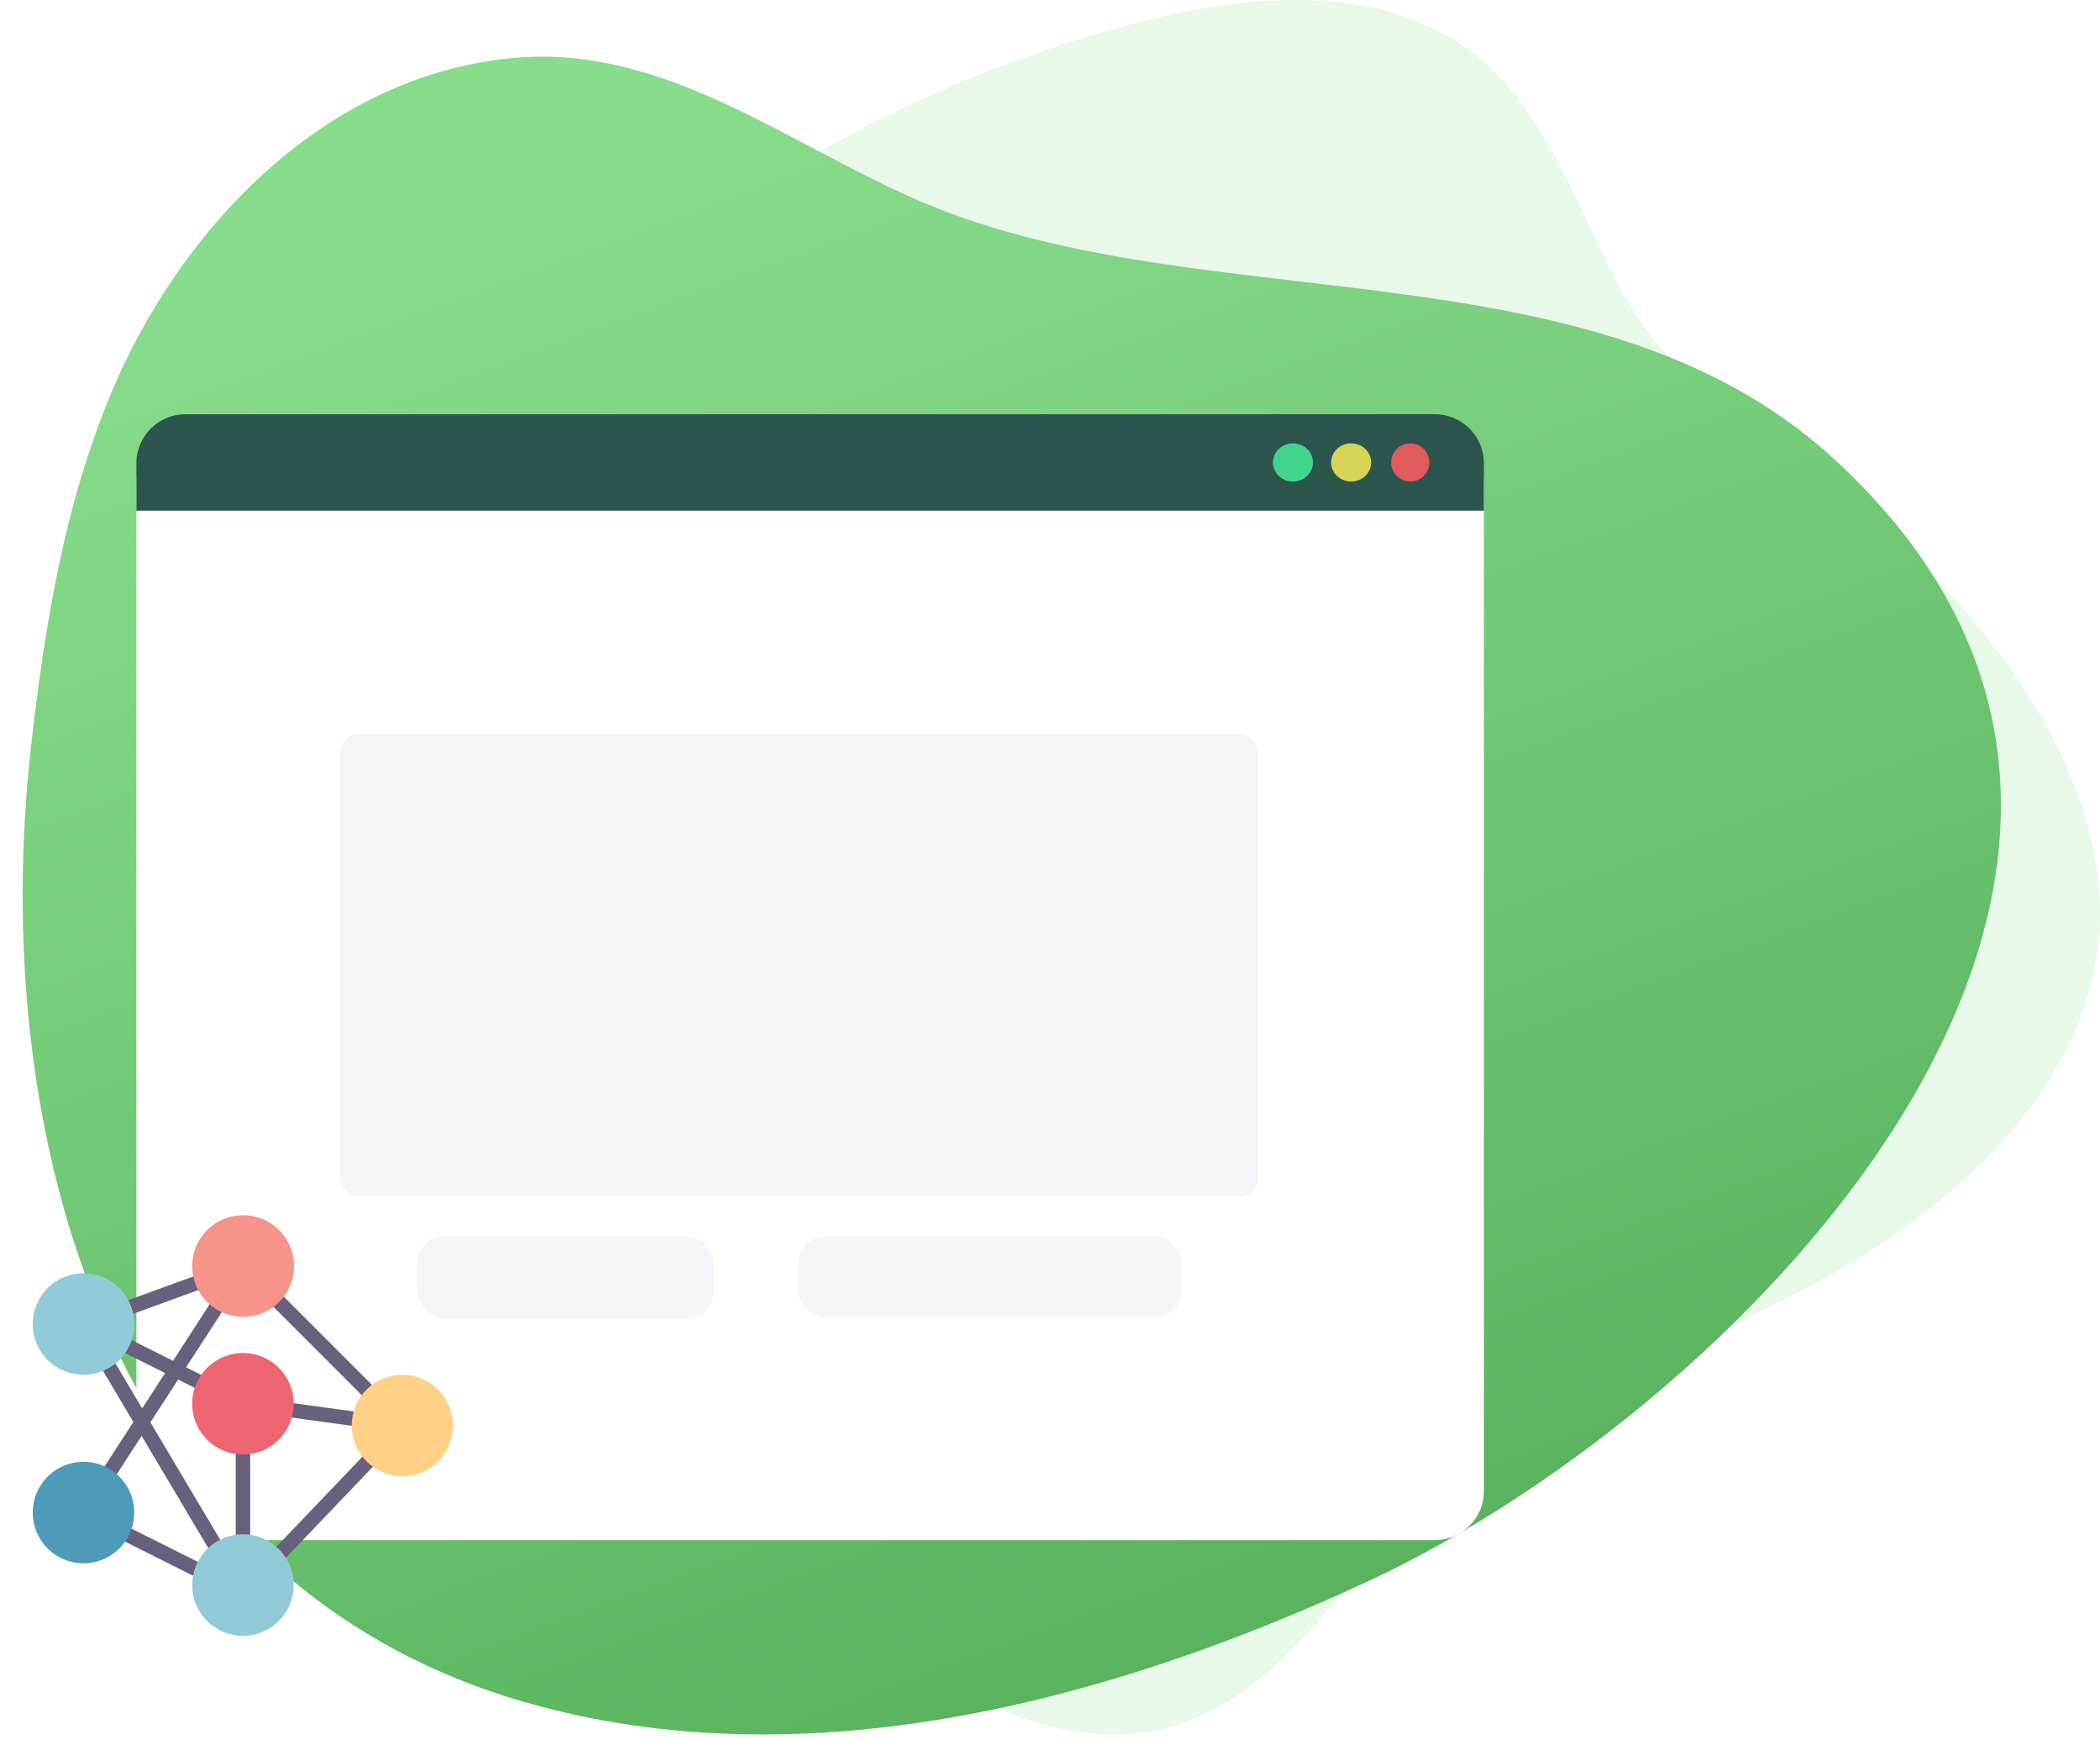 <svg xmlns="http://www.w3.org/2000/svg" xmlns:xlink="http://www.w3.org/1999/xlink" width="1154.792" height="956.588" viewBox="0 0 1154.792 956.588"><defs><linearGradient id="a" x1="0.265" y1="0.051" x2="0.668" y2="0.869" gradientUnits="objectBoundingBox"><stop offset="0" stop-color="#88dd8c"/><stop offset="1" stop-color="#59b35d"/></linearGradient><filter id="b" x="9.451" y="28.14" width="1093.853" height="928.448" filterUnits="userSpaceOnUse"><feOffset input="SourceAlpha"/><feGaussianBlur stdDeviation="1" result="c"/><feFlood flood-opacity="0.149"/><feComposite operator="in" in2="c"/><feComposite in="SourceGraphic"/></filter><filter id="d" x="0" y="162.75" width="891" height="759" filterUnits="userSpaceOnUse"><feOffset dy="10" input="SourceAlpha"/><feGaussianBlur stdDeviation="25" result="e"/><feFlood flood-color="#b1bdda" flood-opacity="0.161"/><feComposite operator="in" in2="e"/><feComposite in="SourceGraphic"/></filter></defs><g transform="translate(-948 -2694.25)"><g transform="translate(887.05 2516.58)" style="isolation:isolate"><path d="M1045.875,447.6C1015.731,394.3,971.414,351.1,924.2,312.889c-43.369-35.1-83.252-50.582-111.231-103.432-18.755-35.416-32.6-73.86-57.174-105.512-51.724-66.6-141.9-58.386-215.071-38.494-194.21,52.8-364.731,187.489-461.064,364.19-24.9,45.662-45.28,94.993-48.919,146.875s11.349,106.853,48.68,143.068c46.442,45.056,116.772,53.58,172.7,86.131,56.787,33.048,95.807,88.976,143.768,133.889s115.913,80.5,177.833,58.535c52.116-18.492,82.537-70.99,121.81-109.921C757.58,826.714,843.925,798.1,920.753,756.5s151.835-108.66,156.01-195.928C1078.659,521.054,1065.36,482.035,1045.875,447.6Z" transform="translate(138.8 126.448)" fill="#82d886" opacity="0.18" style="mix-blend-mode:screen;isolation:isolate"/><g transform="matrix(1, 0, 0, 1, 60.95, 177.67)" filter="url(#b)"><path d="M168.162,141.956c-35.519,32.73-63.519,74.567-81.91,118.157-25.9,61.415-36.9,128.012-44.431,194.238C17.483,668.429,83.815,915.32,313.867,981.163c154.316,44.167,321.646-1.055,462.835-66.509,207.453-96.167,499.811-395.529,255.445-618.075-131.372-119.639-343.579-74.5-498.882-139.656C460.508,126.4,392.008,70.165,309.024,76.86,254.9,81.232,207.035,106.142,168.162,141.956Z" transform="translate(-24.63 -45.17)" fill="url(#a)"/></g></g><g transform="translate(13 362)"><g transform="matrix(1, 0, 0, 1, 935, 2332.25)" filter="url(#d)"><rect width="741" height="609" rx="27" transform="translate(75 227.75)" fill="#fff"/></g><path d="M27,0H714a27,27,0,0,1,27,27V53a0,0,0,0,1,0,0H0a0,0,0,0,1,0,0V27A27,27,0,0,1,27,0Z" transform="translate(1010 2560)" fill="#2c554e"/><circle cx="10.5" cy="10.5" r="10.5" transform="translate(1700 2576)" fill="#e05b5b"/><ellipse cx="11" cy="10.5" rx="11" ry="10.5" transform="translate(1667 2576)" fill="#d7d357"/><ellipse cx="11" cy="10.5" rx="11" ry="10.5" transform="translate(1635 2576)" fill="#42d48b"/><g transform="translate(1121.964 2736.089)"><g transform="translate(42.366 275.808)"><g transform="translate(209.74 0.042)"><g transform="translate(0 0)"><rect width="210.696" height="44.786" rx="15" fill="rgba(159,163,197,0.11)"/></g></g><g transform="translate(0 0)"><rect width="163.203" height="45.177" rx="15" fill="rgba(159,163,197,0.11)"/></g></g><g transform="translate(0 0)"><g transform="translate(0 0)"><rect width="505" height="254" rx="10" transform="translate(0.036 -0.089)" fill="rgba(159,163,197,0.11)"/></g></g></g><g transform="translate(922.069 2969.46)"><g transform="translate(65.598 60.93)"><path d="M0,0H59.416V7.975H0Z" transform="translate(7.825 20.314) rotate(-19.993)" fill="#68607c"/><path d="M0,0H7.972V90.189H0Z" transform="translate(90.059 12.697) rotate(-45)" fill="#68607c"/><path d="M0,0H7.971V48.3H0Z" transform="translate(100.324 80.21) rotate(-82.186)" fill="#68607c"/><path d="M0,0H7.969V71.281H0Z" transform="translate(3.376 39.373) rotate(-63.435)" fill="#68607c"/><path d="M0,0H7.977V63.854H0Z" transform="translate(6.049 144.392) rotate(-63.384)" fill="#68607c"/><path d="M319.621,340.241h7.973v67.771h-7.973Z" transform="translate(-242.666 -250.645)" fill="#68607c"/><path d="M0,0H123.469V7.972H0Z" transform="translate(0.147 115.304) rotate(-57.041)" fill="#68607c"/><path d="M0,0H91.03V7.974H0Z" transform="matrix(0.691, -0.723, 0.723, 0.691, 91.443, 160.477)" fill="#68607c"/><path d="M0,0H7.976V128.639H0Z" transform="translate(0 48.866) rotate(-30.718)" fill="#68607c"/></g><path d="M86.742,409.388a27.283,27.283,0,0,1-2.95,12.478,27.9,27.9,0,1,1,2.95-12.478Z" transform="translate(0 -215.01)" fill="#4e9bb9"/><path d="M306.833,494.353a27.519,27.519,0,0,1,6.737,18.139,27.906,27.906,0,1,1-54.256-9.169,27.869,27.869,0,0,1,47.519-8.97Z" transform="translate(-139.124 -278.249)" fill="#91cbd7"/><path d="M512.492,257.759a27.906,27.906,0,0,1,0,55.811,28.023,28.023,0,0,1-27.906-27.906,23.374,23.374,0,0,1,.279-3.747,27.844,27.844,0,0,1,27.627-24.158Z" transform="translate(-278.249 -139.124)" fill="#ffd086"/><path d="M313.291,258.48a27.892,27.892,0,0,1-55.532-3.747,27.282,27.282,0,0,1,2.95-12.478,27.9,27.9,0,0,1,52.861,12.478A23.367,23.367,0,0,1,313.291,258.48Z" transform="translate(-139.124 -120.153)" fill="#ed6571"/><path d="M285.664,30.931a27.906,27.906,0,1,1,0,55.811,27.9,27.9,0,0,1-27.906-27.906A27.885,27.885,0,0,1,285.664,30.931Z" transform="translate(-139.124 0)" fill="#f69489"/><path d="M85.068,131.792a27.832,27.832,0,0,1,1.674,9.528,27.283,27.283,0,0,1-2.95,12.478,27.9,27.9,0,1,1,1.276-22.006Z" transform="translate(0 -50.591)" fill="#91cbd7"/></g></g></g></svg>